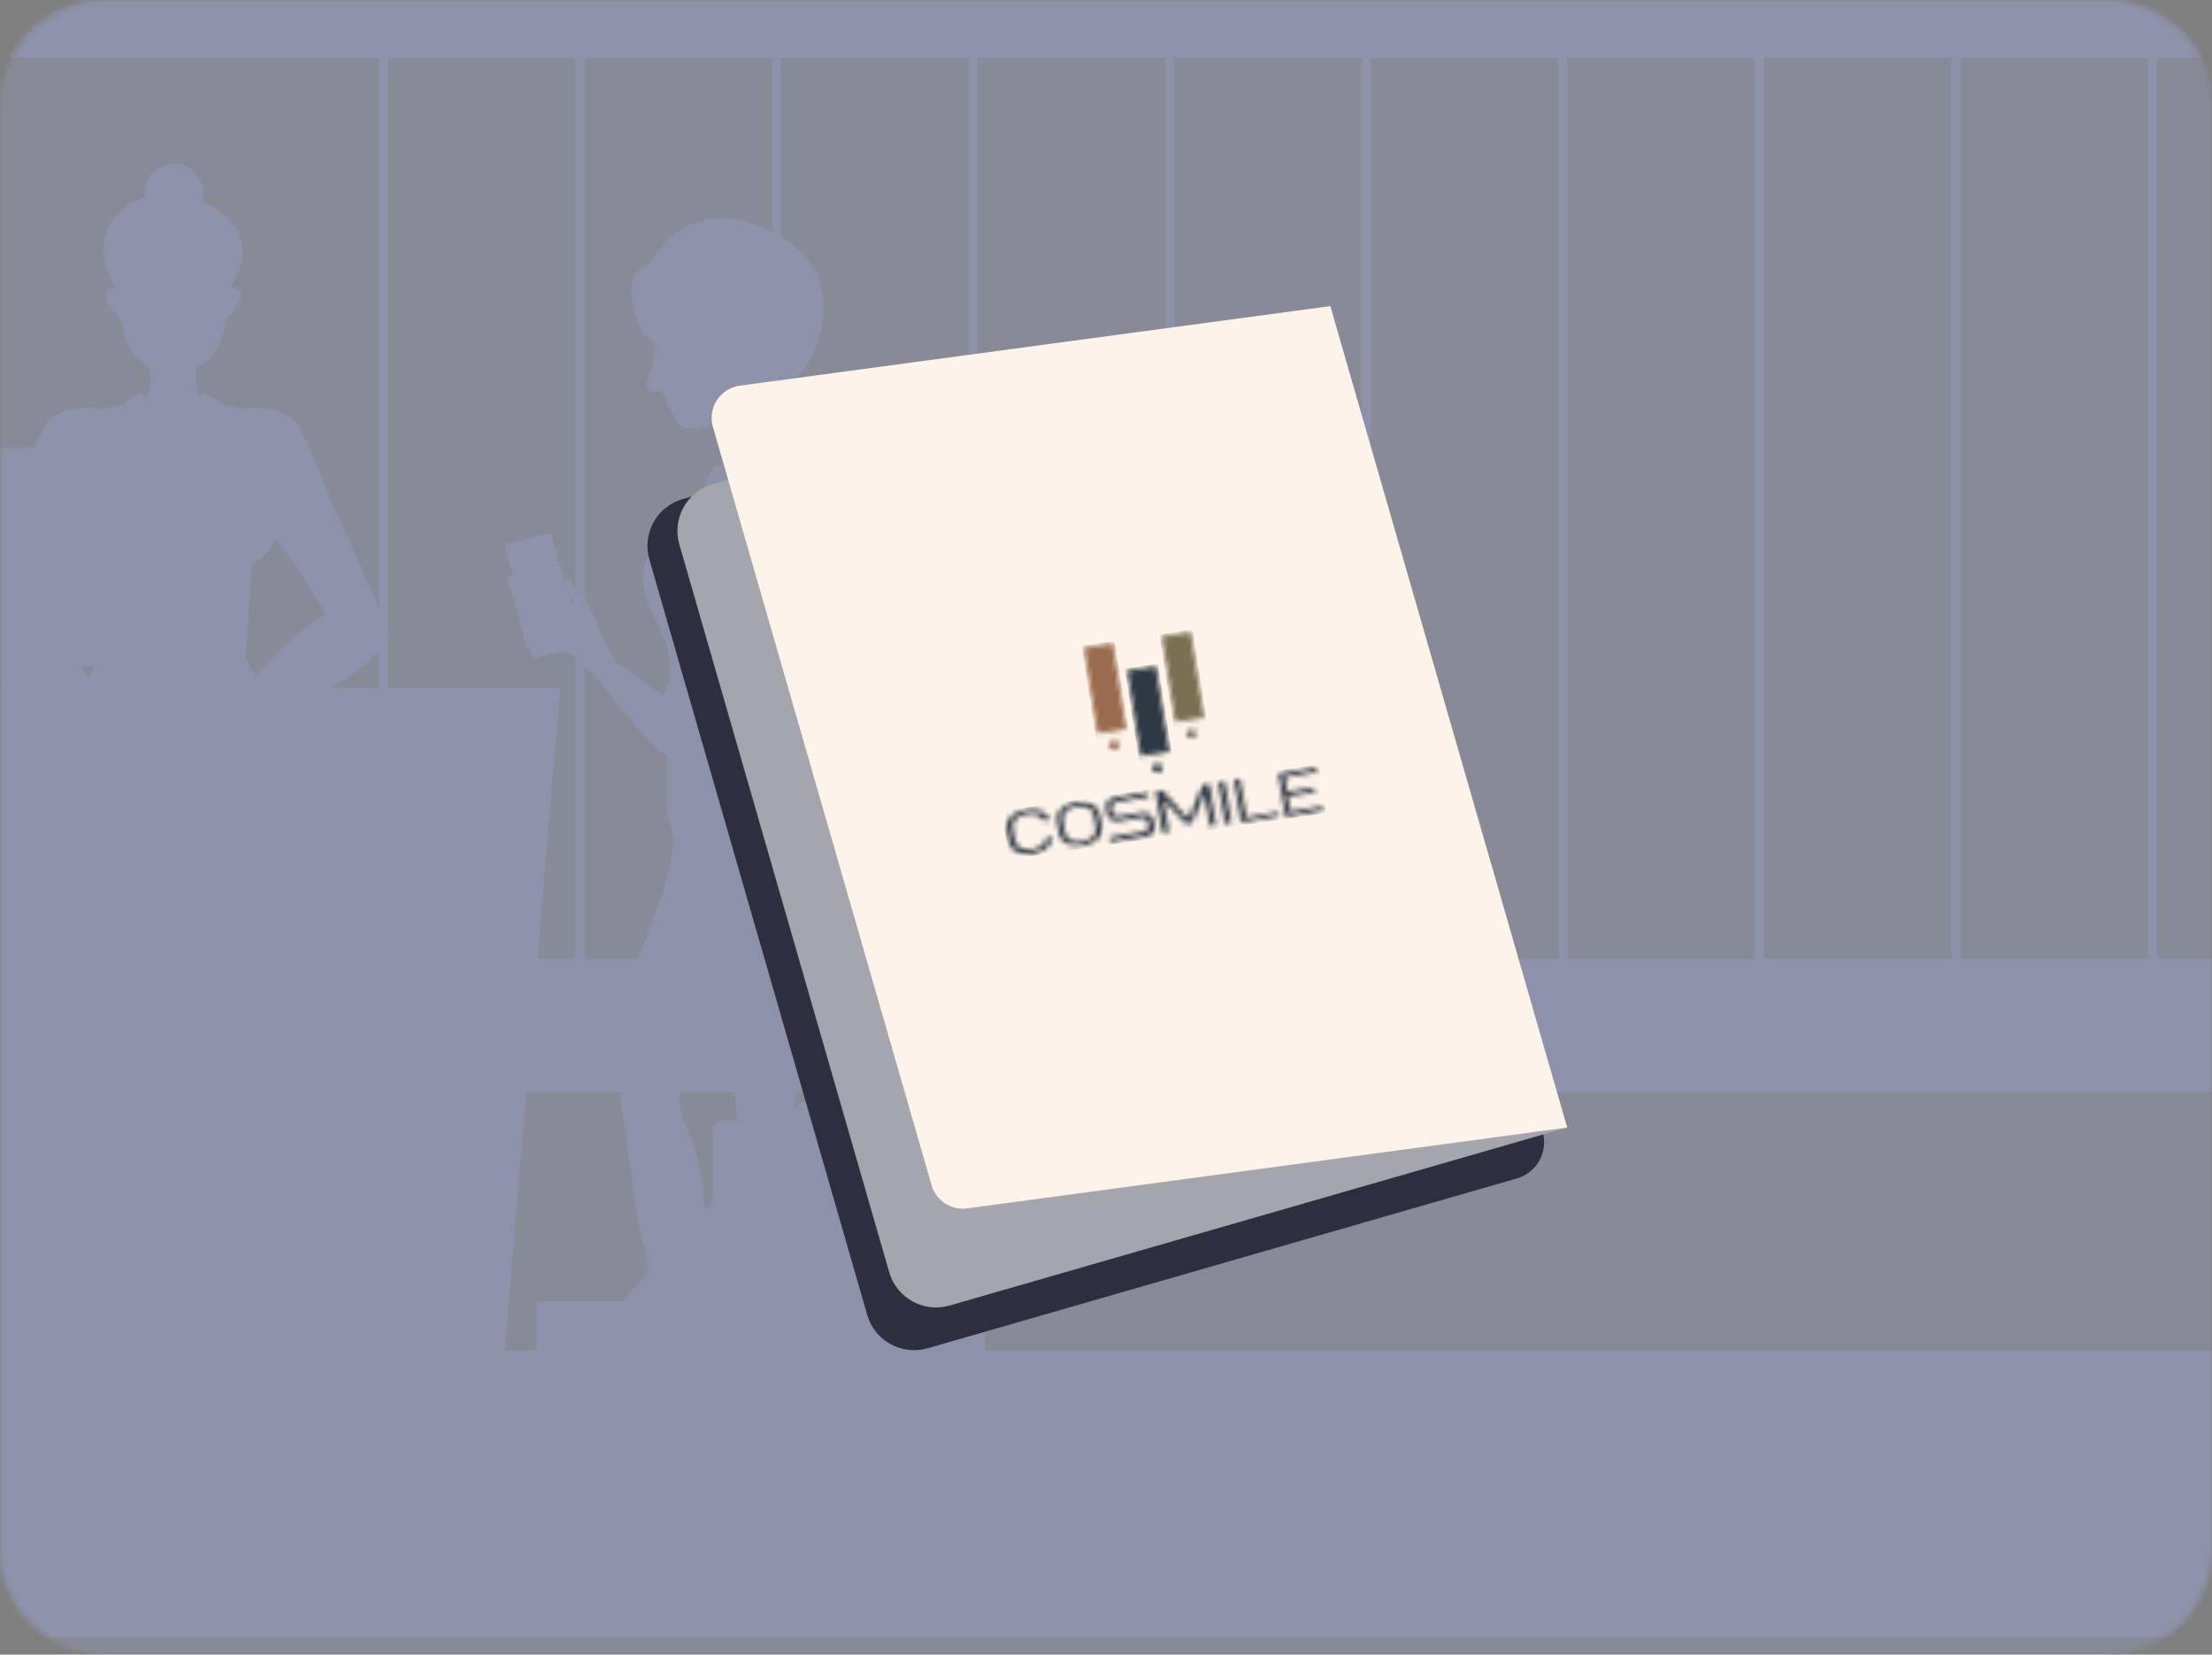 <?xml version="1.0" encoding="UTF-8"?>
<svg width="421px" height="315px" viewBox="0 0 421 315" version="1.1" xmlns="http://www.w3.org/2000/svg" xmlns:xlink="http://www.w3.org/1999/xlink">
    <rect x="0" y="0" width="421" height="315" fill="#808080" stroke="none"/>
    <title>Group 27</title>
    <defs>
        <path d="M19.999,0 C8.954,0 -3.55271368e-14,8.954 -3.55271368e-14,20 L-3.55271368e-14,20 L-3.55271368e-14,295 C-3.55271368e-14,306.046 8.954,315 19.999,315 L19.999,315 L401,315 C412.046,315 421,306.046 421,295 L421,295 L421,20 C421,8.954 412.046,0 401,0 L401,0 L19.999,0 Z" id="path-1"></path>
        <path d="M19.999,0 C8.954,0 -3.55271368e-14,8.954 -3.55271368e-14,20 L-3.55271368e-14,20 L-3.55271368e-14,295 C-3.55271368e-14,306.046 8.954,315 19.999,315 L19.999,315 L401,315 C412.046,315 421,306.046 421,295 L421,295 L421,20 C421,8.954 412.046,0 401,0 L401,0 L19.999,0 Z" id="path-3"></path>
        <path d="M0,1.482 L4.512,17.38 L9.92,15.897 L5.409,0 L0,1.482 Z M7.751,18.319 C7.264,18.453 7.006,18.98 7.034,19.487 L7.034,19.487 C7.17,19.964 7.722,20.269 8.209,20.137 L8.209,20.137 L8.262,20.121 C8.804,19.974 9.063,19.445 8.927,18.969 L8.927,18.969 C8.803,18.532 8.416,18.284 8.011,18.284 L8.011,18.284 C7.925,18.284 7.837,18.296 7.751,18.319 L7.751,18.319 Z" id="path-5"></path>
        <path d="M0,1.482 L4.513,17.38 L9.922,15.898 L5.409,0 L0,1.482 Z M7.767,18.373 C7.281,18.507 6.953,18.995 7.104,19.526 L7.104,19.526 C7.239,20.003 7.793,20.309 8.279,20.174 L8.279,20.174 C8.765,20.041 9.079,19.499 8.943,19.022 L8.943,19.022 C8.829,18.621 8.42,18.341 8.004,18.341 L8.004,18.341 C7.925,18.341 7.845,18.351 7.767,18.373 L7.767,18.373 Z" id="path-7"></path>
        <path d="M0,1.482 L4.512,17.38 L9.92,15.899 L5.408,0 L0,1.482 Z M7.643,18.349 C7.211,18.468 6.952,18.996 6.924,19.517 L6.924,19.517 C7.06,19.994 7.614,20.3 8.1,20.166 L8.1,20.166 L8.155,20.151 C8.696,20.003 8.954,19.475 8.818,18.999 L8.818,18.999 C8.694,18.563 8.308,18.314 7.903,18.314 L7.903,18.314 C7.817,18.314 7.729,18.326 7.643,18.349 L7.643,18.349 Z" id="path-9"></path>
        <path d="M57.015,0.012 L50.471,1.805 C50.308,1.85 50.176,2 50.236,2.212 L50.236,2.212 L52.342,9.631 C52.387,9.791 52.54,9.92 52.757,9.86 L52.757,9.86 L59.301,8.066 C59.464,8.023 59.542,7.887 59.496,7.728 L59.496,7.728 L59.407,7.41 C59.361,7.251 59.223,7.174 59.061,7.219 L59.061,7.219 L53.435,8.76 C53.327,8.79 53.243,8.698 53.229,8.646 L53.229,8.646 L52.521,6.156 C52.491,6.049 52.53,5.982 52.638,5.951 L52.638,5.951 L57.29,4.677 C57.445,4.635 57.515,4.445 57.486,4.339 L57.486,4.339 L57.395,4.02 C57.35,3.862 57.158,3.8 57.049,3.829 L57.049,3.829 L52.397,5.104 C52.29,5.133 52.221,5.096 52.19,4.989 L52.19,4.989 L51.513,2.605 C51.484,2.498 51.576,2.416 51.63,2.402 L51.63,2.402 L57.256,0.86 C57.418,0.816 57.496,0.68 57.451,0.521 L57.451,0.521 L57.36,0.202 C57.324,0.075 57.227,2.84217094e-14 57.105,2.84217094e-14 L57.105,2.84217094e-14 C57.076,2.84217094e-14 57.046,0.004 57.015,0.012 L57.015,0.012 Z M42.735,3.925 L42.234,4.006 C42.072,4.049 41.954,4.252 41.999,4.411 L41.999,4.411 L44.03,11.566 C44.105,11.83 44.382,11.984 44.652,11.909 L44.652,11.909 L50.981,10.175 C51.143,10.131 51.275,9.981 51.214,9.769 L51.214,9.769 L51.169,9.61 C51.124,9.451 50.971,9.322 50.755,9.38 L50.755,9.38 L45.237,10.892 C45.129,10.922 45.06,10.883 45.03,10.778 L45.03,10.778 L43.15,4.153 C43.112,4.018 42.955,3.915 42.809,3.915 L42.809,3.915 C42.784,3.915 42.759,3.918 42.735,3.925 L42.735,3.925 Z M39.855,4.656 L39.314,4.805 C39.151,4.85 39.019,5 39.079,5.213 L39.079,5.213 L41.139,12.472 C41.185,12.631 41.392,12.745 41.554,12.701 L41.554,12.701 L42.096,12.553 C42.258,12.508 42.375,12.305 42.33,12.146 L42.33,12.146 L40.268,4.882 C40.221,4.713 40.09,4.642 39.957,4.642 L39.957,4.642 C39.923,4.642 39.888,4.647 39.855,4.656 L39.855,4.656 Z M37.002,5.495 L36.516,5.628 C36.299,5.688 36.167,5.838 36.104,6.027 L36.104,6.027 L34.138,12.449 C34.153,12.502 34.098,12.516 34.098,12.516 L34.098,12.516 C34.098,12.516 34.044,12.531 34.029,12.478 L34.029,12.478 L28.857,8.013 C28.633,7.845 28.511,7.822 28.294,7.881 L28.294,7.881 L28.186,7.911 L27.699,8.044 C27.537,8.088 27.42,8.292 27.465,8.452 L27.465,8.452 L29.496,15.605 C29.541,15.764 29.748,15.878 29.911,15.834 L29.911,15.834 L30.505,15.671 C30.667,15.626 30.8,15.476 30.739,15.264 L30.739,15.264 L29.191,9.806 C29.175,9.753 29.229,9.739 29.229,9.739 L29.229,9.739 C29.229,9.739 29.283,9.723 29.299,9.776 L29.299,9.776 L33.606,13.45 C33.814,13.565 33.951,13.642 34.167,13.583 L34.167,13.583 L34.6,13.465 C34.817,13.404 34.949,13.254 35.013,13.066 L35.013,13.066 L36.67,7.814 C36.655,7.761 36.709,7.746 36.709,7.746 L36.709,7.746 C36.763,7.732 36.777,7.785 36.777,7.785 L36.777,7.785 L38.326,13.242 C38.372,13.402 38.525,13.53 38.741,13.472 L38.741,13.472 L39.228,13.339 C39.39,13.295 39.523,13.143 39.463,12.931 L39.463,12.931 L37.417,5.724 C37.379,5.589 37.222,5.485 37.077,5.485 L37.077,5.485 C37.051,5.485 37.026,5.488 37.002,5.495 L37.002,5.495 Z M25.698,8.592 L20.181,10.104 C18.991,10.43 17.861,10.968 18.448,13.034 L18.448,13.034 C19.035,15.102 20.741,14.748 21.552,14.526 L21.552,14.526 L25.068,13.563 C25.772,13.369 26.427,13.42 26.727,14.479 L26.727,14.479 C27.028,15.538 26.562,15.951 25.805,16.159 L25.805,16.159 L19.964,17.76 C19.802,17.804 19.723,17.939 19.768,18.099 L19.768,18.099 L19.889,18.523 C19.934,18.682 20.126,18.743 20.235,18.714 L20.235,18.714 L26.022,17.129 C27.265,16.787 28.495,16.393 27.878,14.221 L27.878,14.221 C27.276,12.101 25.57,12.455 24.758,12.676 L24.758,12.676 L21.243,13.64 C20.54,13.833 19.815,13.745 19.514,12.686 L19.514,12.686 C19.213,11.625 19.734,11.198 20.491,10.991 L20.491,10.991 L25.953,9.494 C26.116,9.449 26.193,9.313 26.148,9.155 L26.148,9.155 L26.043,8.784 C26.007,8.654 25.909,8.58 25.787,8.58 L25.787,8.58 C25.759,8.58 25.729,8.584 25.698,8.592 L25.698,8.592 Z M12.578,12.072 C11.334,12.413 9.886,13.267 9.415,14.482 L9.415,14.482 C9.201,15.168 9.313,15.766 9.614,16.825 L9.614,16.825 L9.81,17.515 C10.126,18.627 10.329,19.143 10.874,19.622 L10.874,19.622 C11.877,20.49 13.62,20.469 14.864,20.127 L14.864,20.127 C16.109,19.786 17.572,18.987 18.013,17.667 L18.013,17.667 C18.265,16.912 18.1,16.328 17.724,15.004 L17.724,15.004 L17.679,14.845 C17.348,13.679 17.167,13.043 16.569,12.578 L16.569,12.578 C15.931,12.04 15.081,11.843 14.234,11.843 L14.234,11.843 C13.658,11.843 13.083,11.934 12.578,12.072 L12.578,12.072 Z M11.796,18.969 C11.336,18.581 11.185,18.052 10.855,16.886 L10.855,16.886 L10.81,16.727 C10.494,15.614 10.373,15.19 10.562,14.625 L10.562,14.625 C10.839,13.748 11.884,13.12 12.804,12.868 L12.804,12.868 C13.724,12.616 14.95,12.622 15.647,13.231 L15.647,13.231 C16.038,13.581 16.197,13.937 16.498,14.997 L16.498,14.997 L16.678,15.633 C16.95,16.588 17.031,17.078 16.88,17.577 L16.88,17.577 C16.565,18.52 15.558,19.082 14.639,19.334 L14.639,19.334 C14.251,19.44 13.822,19.516 13.398,19.516 L13.398,19.516 C12.819,19.516 12.247,19.373 11.796,18.969 L11.796,18.969 Z M3.275,14.621 C2.193,14.918 1.024,15.524 0.439,16.542 L0.439,16.542 C-0.216,17.52 -0.029,18.383 0.301,19.549 L0.301,19.549 L0.482,20.185 C0.903,21.668 1.132,22.063 2.045,22.611 L2.045,22.611 C3.028,23.2 4.416,23.161 5.607,22.835 L5.607,22.835 C7.175,22.405 8.849,21.319 8.938,19.581 L8.938,19.581 C8.962,19.46 8.947,19.407 8.932,19.355 L8.932,19.355 C8.903,19.248 8.833,19.21 8.725,19.24 L8.725,19.24 L8.076,19.417 C7.914,19.462 7.727,19.627 7.734,19.854 L7.734,19.854 C7.586,20.98 6.447,21.691 5.367,21.988 L5.367,21.988 C4.501,22.225 3.521,22.265 2.73,21.738 L2.73,21.738 C2.163,21.38 1.988,20.971 1.657,19.806 L1.657,19.806 L1.522,19.328 C1.176,18.11 1.094,17.618 1.337,17.038 L1.337,17.038 C1.698,16.254 2.704,15.692 3.516,15.47 L3.516,15.47 C4.651,15.158 5.878,15.166 6.681,16.145 L6.681,16.145 C6.849,16.327 7.026,16.336 7.188,16.292 L7.188,16.292 L7.783,16.129 C7.892,16.098 7.915,15.978 7.9,15.925 L7.9,15.925 C7.87,15.819 7.756,15.621 7.504,15.348 L7.504,15.348 C7.015,14.768 6.103,14.385 4.938,14.385 L4.938,14.385 C4.427,14.385 3.868,14.459 3.275,14.621 L3.275,14.621 Z" id="path-11"></path>
    </defs>
    <g id="image_＆_icon" stroke="none" stroke-width="1" fill="none" fill-rule="evenodd">
        <g id="experience.Main2.web-Copy" transform="translate(-300, -1016)">
            <g id="Group-27" transform="translate(300, 1016)">
                <g id="Group-7">
                    <g id="Group-3">
                        <mask id="mask-2" fill="white">
                            <use xlink:href="#path-1"></use>
                        </mask>
                        <g id="Clip-2"></g>
                        <polygon id="Fill-1" fill-opacity="0.3" fill="#9AA2D0" mask="url(#mask-2)" points="-16.631 311.647 521.417 311.647 521.417 -6.877 -16.631 -6.877"></polygon>
                    </g>
                    <g id="Group-6">
                        <mask id="mask-4" fill="white">
                            <use xlink:href="#path-3"></use>
                        </mask>
                        <g id="Clip-5"></g>
                        <path d="M447.946,182.544 L483.634,182.544 L483.634,11.02 L447.946,11.02 L447.946,182.544 Z M410.538,182.544 L446.226,182.544 L446.226,11.02 L410.538,11.02 L410.538,182.544 Z M373.129,182.544 L408.816,182.544 L408.816,11.02 L373.129,11.02 L373.129,182.544 Z M335.72,182.544 L371.408,182.544 L371.408,11.02 L335.72,11.02 L335.72,182.544 Z M298.311,182.544 L333.999,182.544 L333.999,11.02 L298.311,11.02 L298.311,182.544 Z M260.902,182.544 L296.589,182.544 L296.589,11.02 L260.902,11.02 L260.902,182.544 Z M223.493,182.544 L259.181,182.544 L259.181,11.02 L223.493,11.02 L223.493,182.544 Z M187.516,182.544 L187.516,176.09 L186.083,176.09 L186.083,11.02 L221.771,11.02 L221.771,182.544 L187.516,182.544 Z M175.185,176.09 L175.185,182.544 L154.57,182.544 C157.144,173.897 161.804,159.672 156.255,151.342 C156.556,151.058 156.762,150.763 156.848,150.458 L156.9,150.458 C156.89,150.428 156.88,150.397 156.872,150.367 C156.887,150.284 156.9,150.199 156.9,150.115 C156.9,149.766 156.743,149.427 156.462,149.098 C154.388,142.829 151.409,136.771 151.064,130.138 C150.689,122.868 153.892,116.021 154.246,108.811 C154.504,103.589 154.977,99.147 153.166,93.717 C152.294,91.098 150.804,89.06 149.026,85.244 L148.675,85.244 L148.675,74.147 C150.66,73.056 152.819,71.071 154.736,67.5 C154.736,67.5 161.996,52.902 148.675,44.992 L148.675,11.02 L184.362,11.02 L184.362,176.09 L175.185,176.09 Z M175.185,209.779 L152.536,209.779 L151.187,211.278 C151.145,210.593 151.137,209.832 151.177,209.037 L151.526,209.08 C151.555,208.875 151.579,208.447 151.599,207.905 L175.185,207.905 L175.185,209.779 Z M142.655,42.368 C129.644,38.179 123.892,49.985 123.892,49.985 C118.424,52.65 120.25,57.536 120.554,58.253 C120.619,58.657 120.699,59.061 120.795,59.465 C120.817,59.543 120.831,59.627 120.856,59.702 C121.418,61.906 122.486,64.023 124.415,65.231 C124.415,65.231 125.087,69.258 122.735,73.15 C122.735,73.15 122.74,74.944 125.76,74.562 C126.628,74.453 127.9,80.694 130.04,81.329 C131.845,81.861 135.465,81.119 136.87,80.363 C137.45,82.133 137.648,83.298 137.659,84.456 C137.675,85.66 137.527,86.875 137.223,88.043 C137.162,88.28 137.075,88.51 137.004,88.743 C136.558,88.789 136.111,88.833 135.661,88.86 C135.239,89.857 134.874,90.593 134.583,91.418 C132.569,97.085 126.666,99.928 123.883,104.77 C123.034,106.244 122.472,107.905 122.397,109.885 C122.239,114.296 124.783,117.617 126.374,121.497 C126.863,122.688 127.228,123.978 127.354,125.512 C127.47,126.895 127.463,128.276 127.41,129.658 L126.193,132.479 C122.618,129.793 118.717,126.977 117.315,126.041 L117.321,126.037 C116.693,125.04 115.075,122.357 114.828,121.798 C114.207,120.383 113.384,118.23 113.384,118.23 C113.384,118.23 112.648,116.109 111.266,114.17 L111.266,11.02 L146.953,11.02 L146.953,44.067 C145.676,43.444 144.262,42.869 142.655,42.368 L142.655,42.368 Z M146.953,79.532 C146.747,78.198 146.583,76.803 146.401,75.337 C146.594,75.214 146.772,75.073 146.953,74.934 L146.953,79.532 Z M137.41,213.331 C136.439,213.331 135.652,214.117 135.652,215.09 L135.652,228.543 L134.105,230.262 C133.979,223.039 131.896,216.717 130.121,213.498 C129.66,212.666 129.288,210.385 129.379,207.905 L139.781,207.905 C139.792,208.057 139.799,208.212 139.832,208.36 C139.987,209.948 140.145,211.629 140.3,213.331 L137.41,213.331 Z M128.02,161.287 C127.746,166.784 124.022,175.55 121.413,182.544 L111.266,182.544 L111.266,126.717 C112.243,127.683 113.543,128.969 113.6,129.045 L113.608,129.037 C115.562,131.558 120.858,138.331 124.116,141.658 C124.401,142.123 124.77,142.542 125.232,142.893 C125.756,143.293 126.341,143.551 126.945,143.691 L126.945,155.577 C127.056,155.574 127.186,155.561 127.301,155.555 C127.215,158.57 128.288,155.859 128.02,161.287 L128.02,161.287 Z M118.406,247.709 L102.068,247.709 L102.068,257.047 L96.091,257.047 L100.2,207.905 L117.867,207.905 C117.901,208.112 117.946,208.314 118.001,208.512 C119.329,217.451 120.861,229.379 121.256,231.28 C121.567,232.783 122.537,237.071 123.504,242.044 L118.406,247.709 Z M109.057,115.364 C108.97,115.313 108.884,115.261 108.797,115.21 L108.236,113.17 C108.62,113.586 109.135,114.344 109.057,115.364 L109.057,115.364 Z M73.856,121.419 C73.959,121.183 74.048,120.947 74.12,120.709 C74.12,120.709 74.051,120.31 73.856,119.726 L73.856,11.02 L109.544,11.02 L109.544,112.27 C109.532,112.26 109.521,112.248 109.509,112.239 C109.509,112.239 108.578,110.905 108.348,109.906 C108.348,109.906 107.874,110.314 107.62,110.932 L106.786,107.901 C106.721,107.666 106.58,107.494 106.42,107.408 L106.325,107.019 C106.235,106.657 105.764,106.461 105.263,106.573 L105.326,106.557 C105.788,106.444 106.08,106.016 105.978,105.6 L105.143,102.193 C105.041,101.776 104.582,101.533 104.12,101.647 L96.823,103.437 C96.362,103.55 96.07,103.979 96.173,104.393 L97.01,107.8 C97.11,108.215 97.565,108.46 98.024,108.347 L98.956,108.118 L98.956,108.119 L98.112,108.326 C97.604,108.45 97.264,108.851 97.355,109.221 L97.479,109.729 L96.737,109.933 L96.738,109.934 L96.583,109.978 L100.317,123.56 L100.5,123.51 L100.5,123.509 L100.838,123.416 L101.161,124.735 C101.252,125.105 101.735,125.302 102.248,125.179 L107.353,123.925 C107.98,124.271 108.576,124.594 108.992,124.868 C109.221,125.019 109.394,125.133 109.544,125.232 L109.544,182.544 L102.32,182.544 L105.653,142.681 L105.657,142.681 L106.64,130.877 L73.856,130.877 L73.856,121.419 Z M72.135,130.877 L63.062,130.877 C66.59,128.868 70,126.519 72.135,124.048 L72.135,130.877 Z M48.626,128.62 C47.688,126.97 46.953,125.686 46.742,125.317 L47.959,107.214 C48.671,106.965 50.631,106.096 51.734,103.836 C51.928,103.439 52.073,103.012 52.196,102.572 C52.795,103.092 54.033,104.235 54.613,105.269 C55.39,106.661 57.613,109.61 57.613,109.61 L62.048,116.967 C58.614,118.89 54.228,122.478 48.626,128.62 L48.626,128.62 Z M16.918,128.84 C16.474,128.352 16.052,127.908 15.623,127.45 L15.522,126.844 L17.957,126.844 C17.662,127.41 17.309,128.088 16.918,128.84 L16.918,128.84 Z M22.614,54.668 C22.613,54.653 22.611,54.641 22.61,54.624 L23.17,54.624 L22.614,54.668 Z M524,11.02 L524,-35.336 L-62.258,-35.336 L-62.258,11.02 L72.135,11.02 L72.135,115.938 C70.163,111.353 65.773,101.168 64.938,99.385 C63.857,97.08 63.676,96.789 63.676,96.789 C63.676,96.789 59.918,87.292 57.177,81.725 C54.435,76.162 45.981,77.827 45.981,77.827 L45.88,77.838 L41.208,76.68 L41.455,76.217 L38.748,74.745 L38.119,75.293 L38.128,75.237 L37.953,75.389 C37.213,73.638 37.141,71.81 37.391,70.123 C38.245,69.604 39.102,69 39.822,68.324 C42.31,65.983 43.019,61.1 43.019,61.1 C43.019,61.1 46.284,57.238 45.93,55.883 C45.575,54.528 43.887,54.701 43.887,54.701 L43.345,54.659 C43.35,54.648 43.353,54.636 43.358,54.624 L43.82,54.624 C49.563,46.457 43.04,41.248 43.04,41.248 C41.429,39.883 39.875,38.893 38.395,38.185 C38.534,37.698 38.633,37.195 38.633,36.663 C38.633,33.613 36.16,31.14 33.11,31.14 C30.059,31.14 27.586,33.613 27.586,36.663 C27.586,36.922 27.628,37.17 27.663,37.419 C25.316,38.247 23.949,39.458 23.949,39.458 C15.683,45.575 21.951,54.624 21.951,54.624 L22.03,54.624 C22.041,54.65 22.051,54.671 22.062,54.697 C21.676,54.686 20.441,54.741 20.143,55.883 C19.788,57.238 23.054,61.1 23.054,61.1 C23.054,61.1 23.762,65.983 26.25,68.324 C26.902,68.936 27.666,69.489 28.437,69.973 C28.763,71.815 28.714,73.829 27.802,75.74 L27.289,75.293 L27.279,75.237 L27.27,75.229 L27.236,75.247 L26.659,74.745 L23.952,76.217 L24.217,76.713 L23.716,76.836 L19.598,77.851 L19.365,77.827 C19.365,77.827 10.911,76.162 8.17,81.725 C7.657,82.766 7.109,83.945 6.557,85.173 L-26.405,85.173 C-26.918,85.173 -27.326,85.517 -27.326,85.939 L-27.326,126.076 C-27.326,126.5 -26.918,126.844 -26.405,126.844 L-3.812,126.844 C-2.569,127.832 -1.181,128.784 0.27,129.683 L0.238,129.875 C0.238,130.234 0.295,130.564 0.375,130.877 L-40.42,130.877 L-39.435,142.681 L-39.433,142.681 L-36.099,182.544 L-57.783,182.544 L-57.783,207.905 L-33.979,207.905 L-29.868,257.047 L-57.783,257.047 L-57.783,316.802 L521.016,316.802 L521.016,257.047 L187.516,257.047 L187.516,249.972 L187.516,247.709 L187.516,237.355 L197.269,237.355 C198.241,237.355 199.029,236.567 199.029,235.596 L199.029,215.09 C199.029,214.117 198.241,213.331 197.269,213.331 L187.516,213.331 L187.516,207.905 L521.016,207.905 L521.016,182.544 L485.356,182.544 L485.356,11.02 L524,11.02 Z" id="Fill-4" fill-opacity="0.3" fill="#9AA2D0" mask="url(#mask-4)"></path>
                    </g>
                </g>
                <g id="Group-14" transform="translate(123.225, 58.276)">
                    <path d="M165.485,166.07 L53.32,198.406 C48.395,199.826 43.252,196.984 41.832,192.059 L0.366,48.221 C-1.054,43.297 1.788,38.153 6.713,36.733 L125.757,2.414 L170.382,157.207 C171.477,161.007 169.285,164.975 165.485,166.07" id="Fill-8" fill="#2F2E41"></path>
                    <path d="M175.046,156.385 L57.501,190.271 C52.576,191.691 47.433,188.85 46.013,183.924 L6.071,45.374 C4.651,40.449 7.493,35.306 12.418,33.887 L129.963,0 L175.046,156.385 Z" id="Fill-10" fill="#A5A6AD"></path>
                    <path d="M175.046,156.385 L60.85,171.774 C57.809,172.184 54.927,170.303 54.077,167.355 L12.46,22.991 C11.413,19.362 13.835,15.65 17.579,15.145 L129.963,0 L175.046,156.385 Z" id="Fill-12" fill="#FEF3EB"></path>
                </g>
                <g id="Group-17" transform="translate(210.16, 132.42) rotate(7) translate(-210.16, -132.42) translate(205.2, 122.336)">
                    <mask id="mask-6" fill="white">
                        <use xlink:href="#path-5"></use>
                    </mask>
                    <g id="Clip-16"></g>
                    <polygon id="Fill-15" fill="#996A4E" mask="url(#mask-6)" points="-0.482 1.215 5.681 -0.473 11.395 19.662 5.233 21.351"></polygon>
                </g>
                <g id="Group-20" transform="translate(218.377, 136.779) rotate(7) translate(-218.377, -136.779) translate(213.416, 126.676)">
                    <mask id="mask-8" fill="white">
                        <use xlink:href="#path-7"></use>
                    </mask>
                    <g id="Clip-19"></g>
                    <polygon id="Fill-18" fill="#2F3944" mask="url(#mask-8)" points="-0.481 1.214 5.682 -0.474 11.412 19.715 5.249 21.403"></polygon>
                </g>
                <g id="Group-23" transform="translate(224.975, 130.268) rotate(7) translate(-224.975, -130.268) translate(220.015, 120.169)">
                    <mask id="mask-10" fill="white">
                        <use xlink:href="#path-9"></use>
                    </mask>
                    <g id="Clip-22"></g>
                    <polygon id="Fill-21" fill="#7A6F52" mask="url(#mask-10)" points="-0.482 1.215 5.68 -0.473 11.395 19.663 5.233 21.352"></polygon>
                </g>
                <g id="Group-26" transform="translate(221.908, 154.282) rotate(7) translate(-221.908, -154.282) translate(192.154, 142.747)">
                    <mask id="mask-12" fill="white">
                        <use xlink:href="#path-11"></use>
                    </mask>
                    <g id="Clip-25"></g>
                    <polygon id="Fill-24" fill="#2F3944" mask="url(#mask-12)" points="-1.264 15.466 57.527 -0.641 60.068 8.313 1.278 24.42"></polygon>
                </g>
            </g>
        </g>
    </g>
</svg>